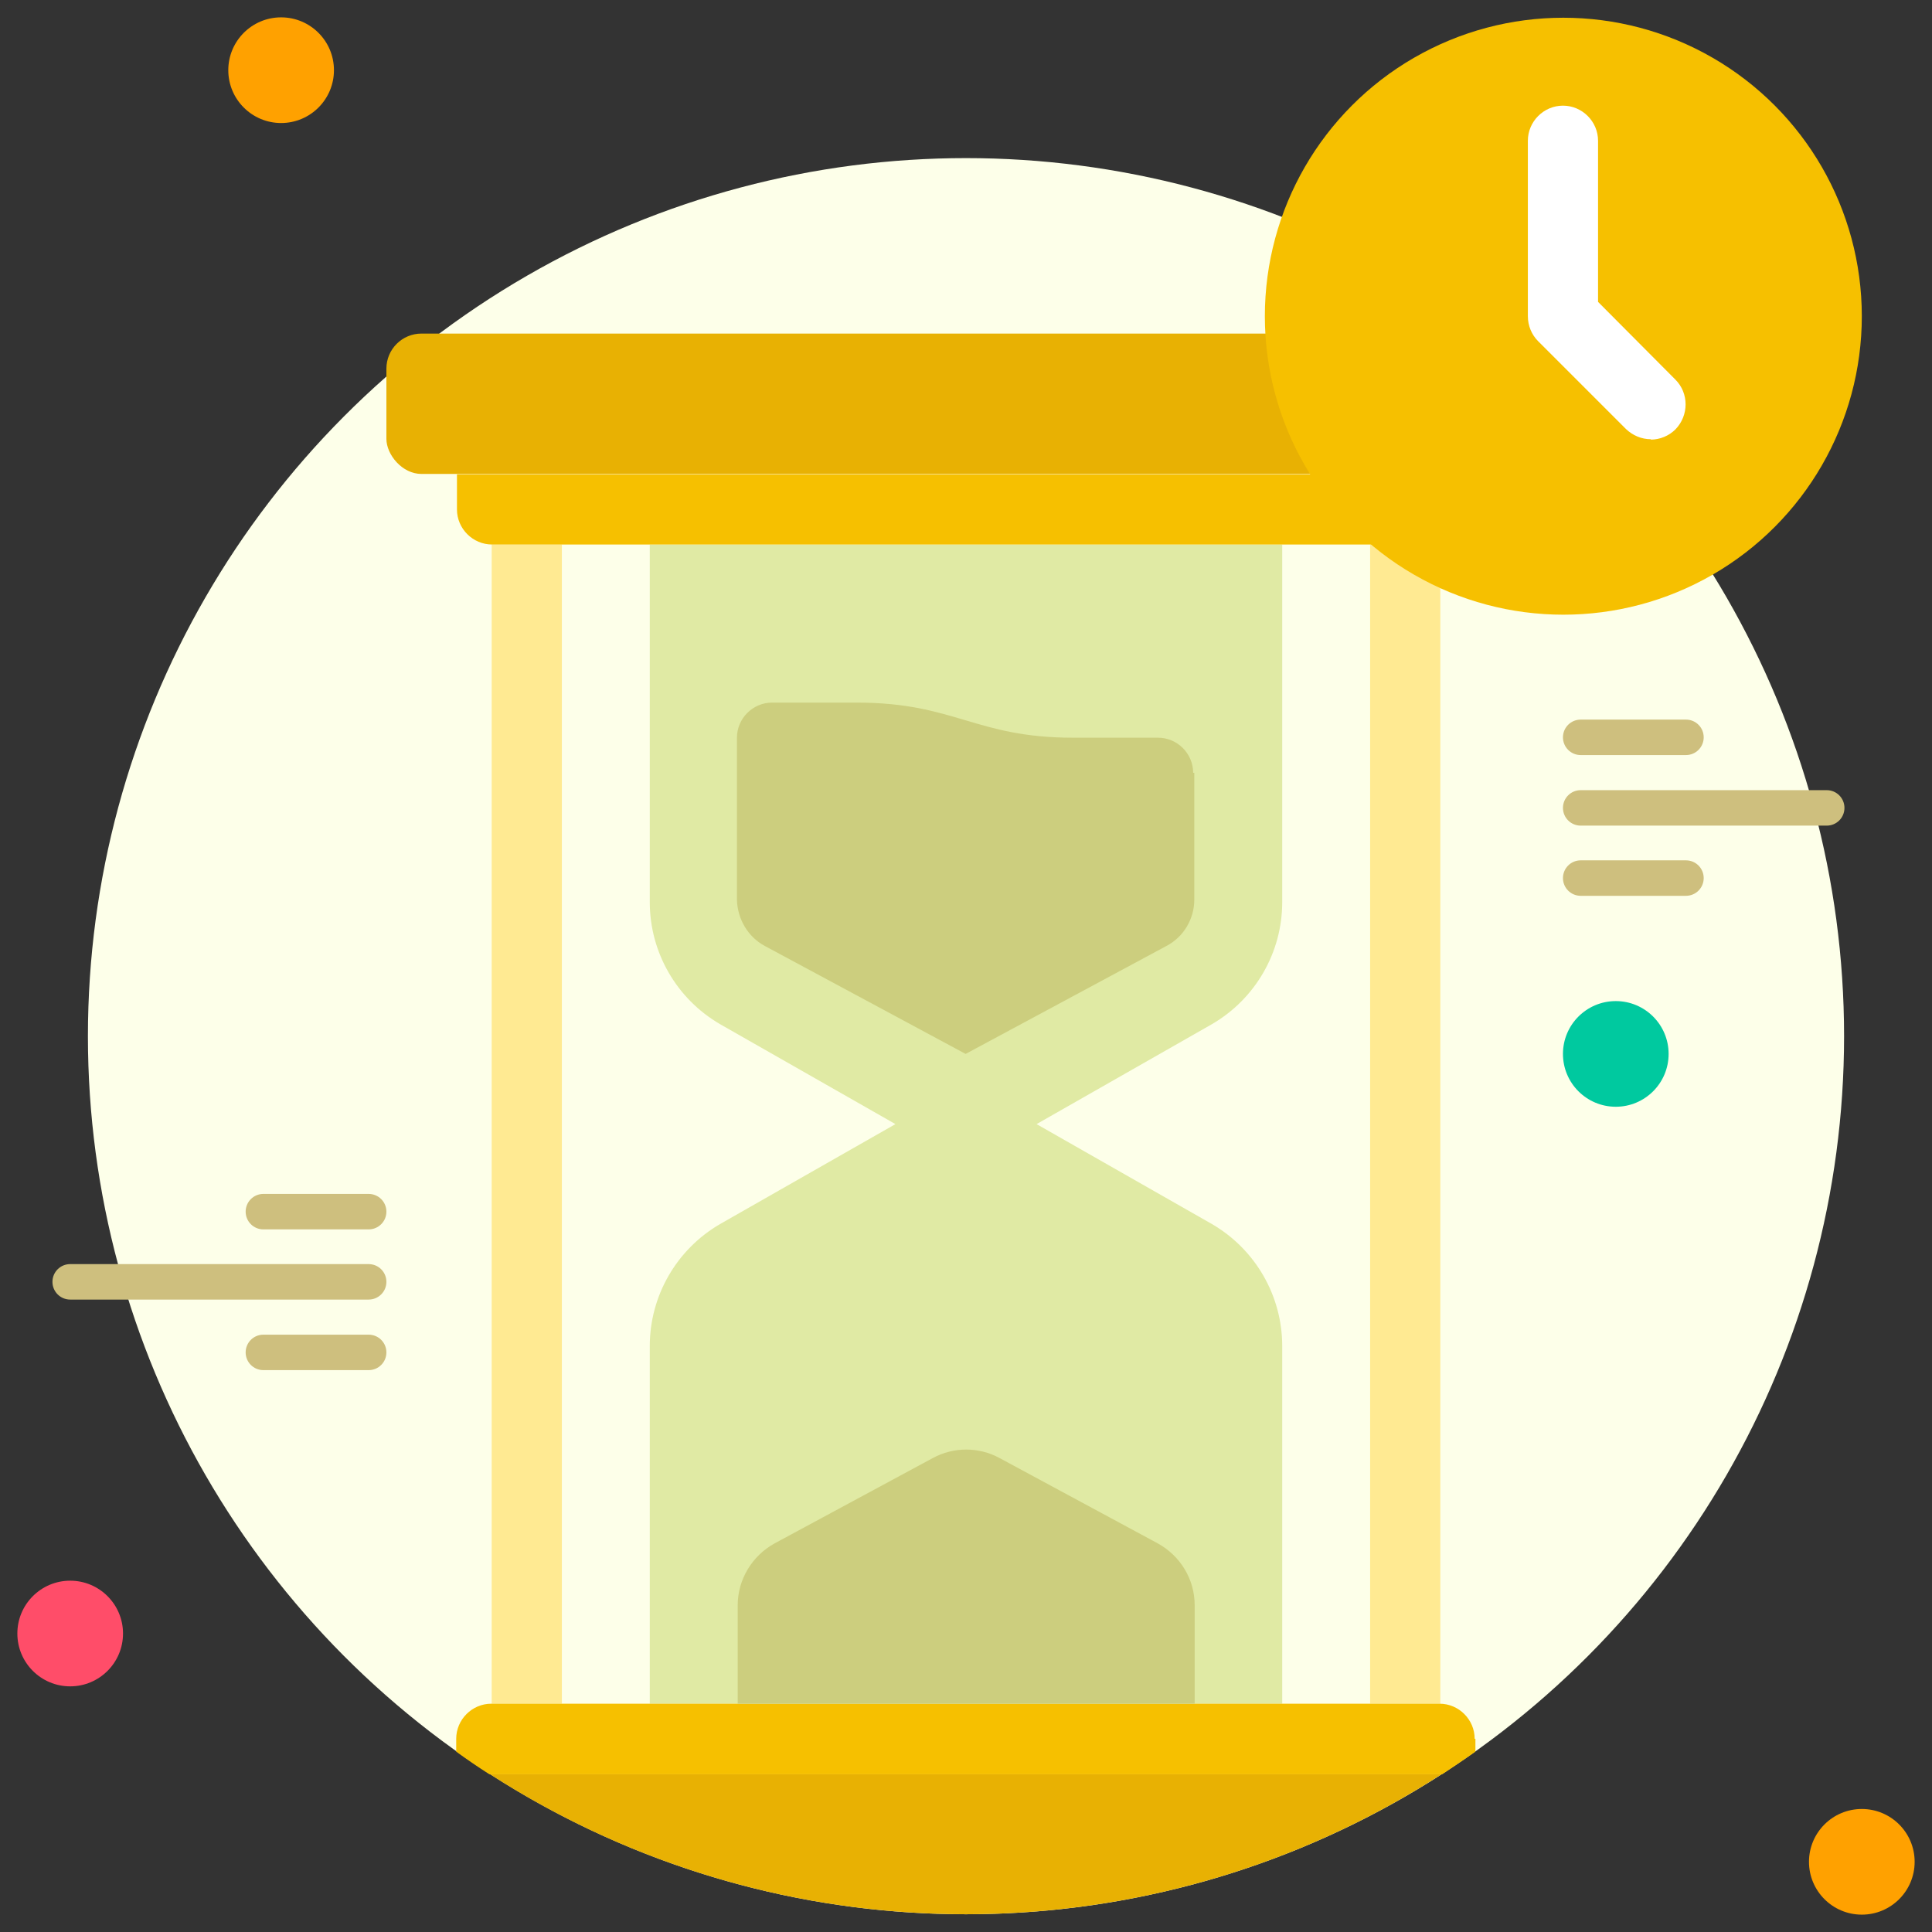 <?xml version="1.0" encoding="UTF-8"?>
<svg xmlns="http://www.w3.org/2000/svg" version="1.1" viewBox="0 0 512 512">
  <rect x="0" y="0" width="512" height="512" fill="#333333" stroke="none"/>
  <defs>
    <style>
      .cls-1 {
        fill: #ffa100;
      }

      .cls-2 {
        fill: #e8b103;
      }

      .cls-3 {
        fill: #cebf7e;
      }

      .cls-4 {
        fill: #e0eaa4;
      }

      .cls-5 {
        fill: #ccce7e;
      }

      .cls-6 {
        fill: #f6c000;
      }

      .cls-7 {
        fill: #fff;
      }

      .cls-8 {
        fill: #00c99f;
      }

      .cls-9 {
        fill: #ff4d69;
      }

      .cls-10 {
        fill: #ffea92;
      }

      .cls-11 {
        fill: #fdffe9;
      }
    </style>
  </defs>
  <!-- Generator: Adobe Illustrator 28.6.0, SVG Export Plug-In . SVG Version: 1.2.0 Build 709)  -->
  <g>
    <g id="Layer_1">
      <g id="_12._Hourglass">
        <circle class="cls-11" cx="256" cy="274.6" r="232.7"/>
        <circle class="cls-1" cx="74.5" cy="18.6" r="14"/>
        <circle class="cls-9" cx="18.6" cy="432.9" r="14"/>
        <circle class="cls-1" cx="493.4" cy="493.4" r="14"/>
        <circle class="cls-8" cx="428.2" cy="279.3" r="14"/>
        <rect class="cls-2" x="102.4" y="88.4" width="307.2" height="37.2" rx="9.3" ry="9.3"/>
        <path class="cls-2" d="M382.2,470.1c-76.8,49.6-175.6,49.6-252.5,0h252.5Z"/>
        <path class="cls-10" d="M130.3,144.3h18.6v307.2h-18.6V144.3Z"/>
        <path class="cls-10" d="M363.1,144.3h18.6v307.2h-18.6V144.3Z"/>
        <path class="cls-4" d="M321.2,271.4l-46.5,26.5,46.5,26.5c11.5,6.7,18.6,19,18.6,32.3v94.8h-167.6v-94.8c0-13.3,7.1-25.6,18.6-32.3l46.5-26.5-46.5-26.5c-11.5-6.7-18.6-19-18.6-32.3v-94.8h167.6v94.8c0,13.3-7.1,25.6-18.6,32.3h0Z"/>
        <path class="cls-6" d="M121,125.7h270v9.3c0,5.1-4.2,9.3-9.3,9.3h-251.3c-5.1,0-9.3-4.2-9.3-9.3v-9.3h0Z"/>
        <path class="cls-6" d="M391,460.8v3.4c-2.8,2-5.8,4-8.8,6h-252.5c-3-1.9-5.9-3.9-8.8-6v-3.4c0-5.1,4.2-9.3,9.3-9.3h251.3c5.1,0,9.3,4.2,9.3,9.3Z"/>
        <g>
          <path class="cls-3" d="M97.7,363.1h-27.9c-2.6,0-4.7-2.1-4.7-4.7s2.1-4.7,4.7-4.7h27.9c2.6,0,4.7,2.1,4.7,4.7s-2.1,4.7-4.7,4.7Z"/>
          <path class="cls-3" d="M97.7,325.8h-27.9c-2.6,0-4.7-2.1-4.7-4.7s2.1-4.7,4.7-4.7h27.9c2.6,0,4.7,2.1,4.7,4.7s-2.1,4.7-4.7,4.7Z"/>
          <path class="cls-3" d="M97.7,344.4H18.6c-2.6,0-4.7-2.1-4.7-4.7s2.1-4.7,4.7-4.7h79.1c2.6,0,4.7,2.1,4.7,4.7s-2.1,4.7-4.7,4.7Z"/>
          <path class="cls-3" d="M446.8,237.4h-27.9c-2.6,0-4.7-2.1-4.7-4.7s2.1-4.7,4.7-4.7h27.9c2.6,0,4.7,2.1,4.7,4.7s-2.1,4.7-4.7,4.7Z"/>
          <path class="cls-3" d="M446.8,200.1h-27.9c-2.6,0-4.7-2.1-4.7-4.7s2.1-4.7,4.7-4.7h27.9c2.6,0,4.7,2.1,4.7,4.7s-2.1,4.7-4.7,4.7Z"/>
          <path class="cls-3" d="M484.1,218.8h-65.2c-2.6,0-4.7-2.1-4.7-4.7s2.1-4.7,4.7-4.7h65.2c2.6,0,4.7,2.1,4.7,4.7s-2.1,4.7-4.7,4.7Z"/>
          <path class="cls-5" d="M316.5,204.8v33.6c0,5.1-2.8,9.9-7.4,12.3l-53.2,28.6-53.2-28.6c-4.5-2.4-7.3-7.2-7.4-12.3v-42.9c0-5.1,4.2-9.3,9.3-9.3h22.5c26,0,31.3,9.3,57.3,9.3h22.5c5.1,0,9.3,4.2,9.3,9.3Z"/>
          <path class="cls-5" d="M195.5,451.5v-26.1c0-6.8,3.8-13.1,9.8-16.4l41.9-22.6c5.5-3,12.2-3,17.7,0l41.9,22.6c6,3.3,9.8,9.5,9.8,16.4v26.1h-121Z"/>
        </g>
        <circle class="cls-6" cx="414.3" cy="83.8" r="79.1"/>
        <path class="cls-7" d="M437.5,116.4c-2.5,0-4.8-1-6.6-2.7l-23.3-23.3c-1.7-1.7-2.7-4.1-2.7-6.6v-46.5c0-5.1,4.2-9.3,9.3-9.3s9.3,4.2,9.3,9.3v42.7l20.5,20.6c3.6,3.6,3.6,9.5,0,13.2-1.7,1.7-4.1,2.7-6.5,2.7Z"/>
      </g>
    </g>
  </g>
</svg>